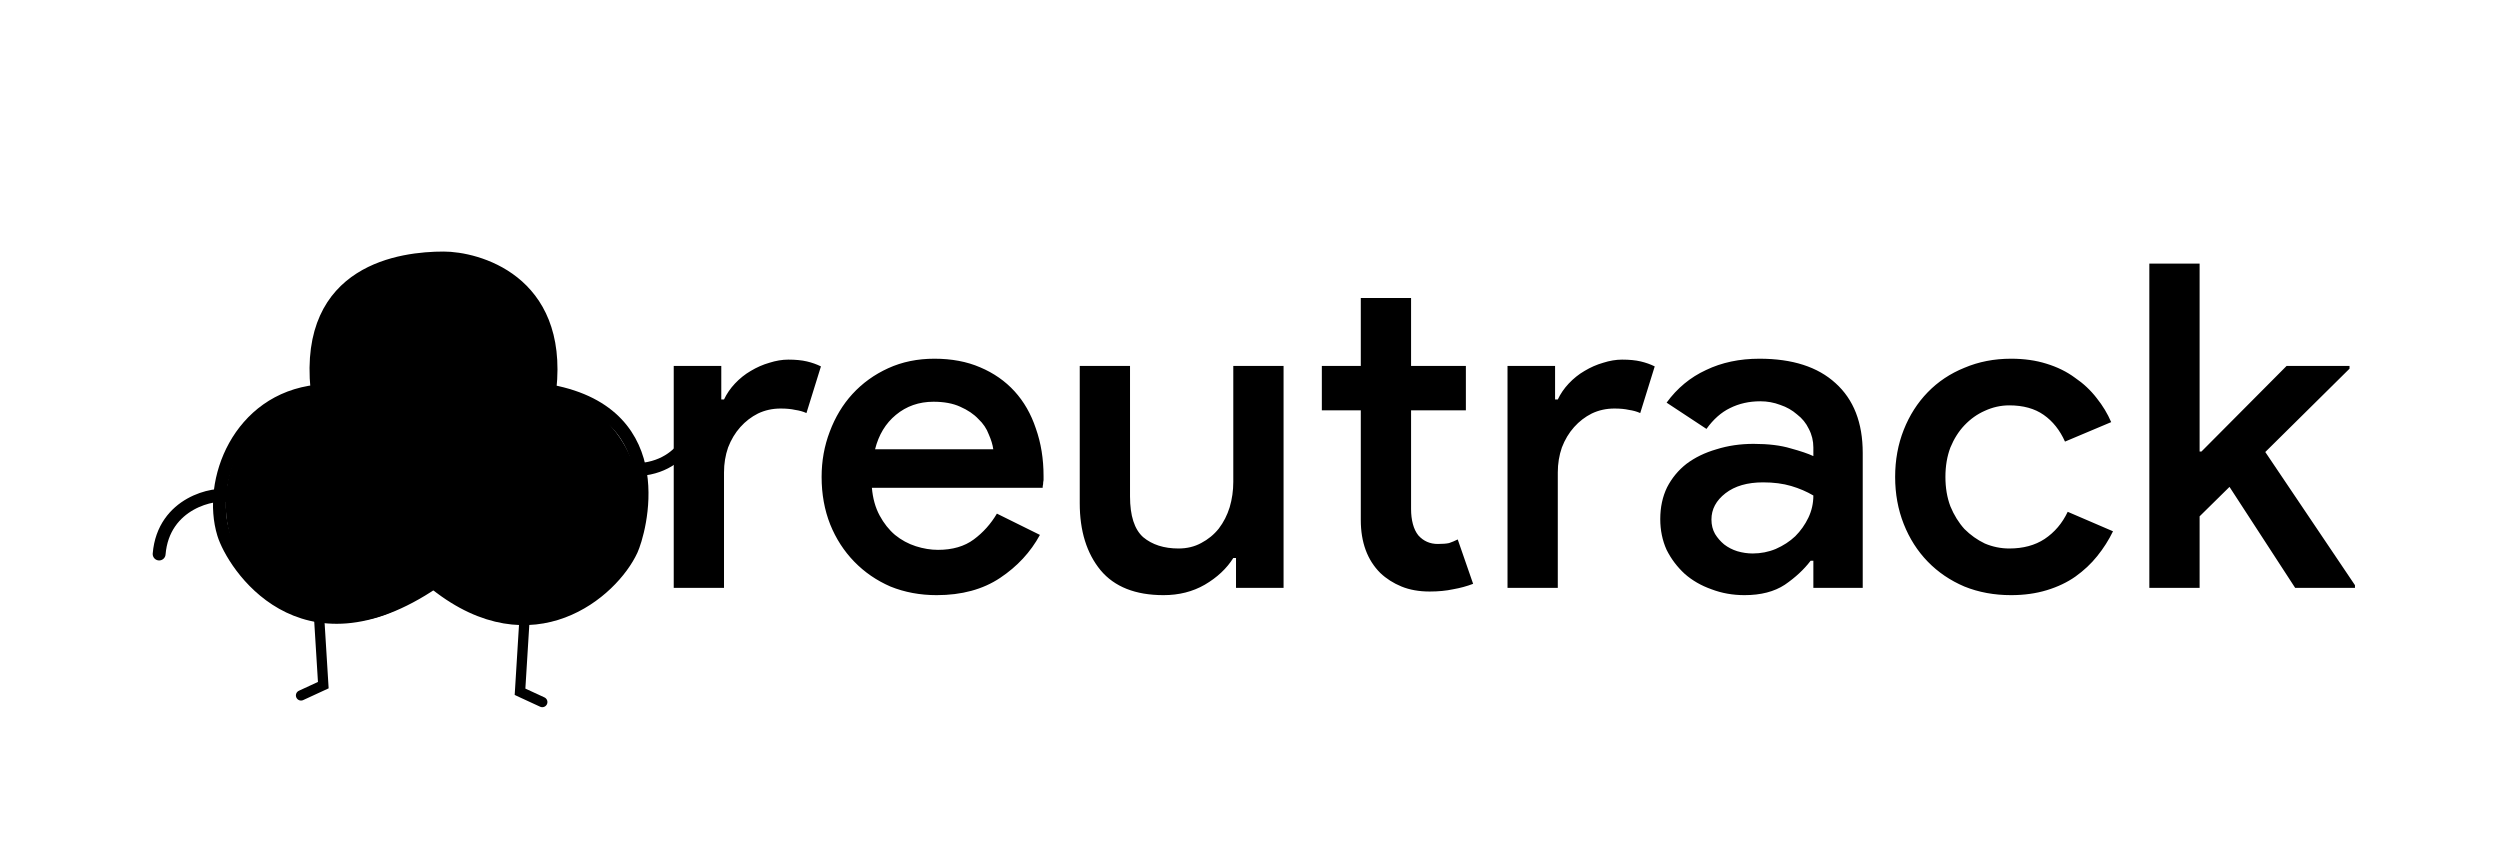 <svg width="876" height="300" viewBox="0 0 876 300" fill="none" xmlns="http://www.w3.org/2000/svg">
<path d="M236.075 128.232H252.74V139.976H253.692C254.644 137.966 255.914 136.114 257.501 134.421C259.194 132.623 261.046 131.141 263.056 129.977C265.172 128.708 267.341 127.755 269.563 127.121C271.891 126.38 274.113 126.01 276.229 126.01C278.768 126.01 280.937 126.221 282.736 126.644C284.535 127.068 286.175 127.65 287.656 128.39L282.577 144.738C281.414 144.209 280.091 143.838 278.61 143.627C277.234 143.309 275.541 143.15 273.531 143.15C270.674 143.15 268.029 143.732 265.595 144.896C263.268 146.06 261.204 147.647 259.406 149.658C257.607 151.668 256.178 154.049 255.12 156.8C254.168 159.551 253.692 162.46 253.692 165.529V206H236.075V128.232ZM364.392 187.431C361.112 193.462 356.456 198.488 350.425 202.508C344.394 206.529 336.988 208.539 328.206 208.539C322.386 208.539 316.99 207.534 312.017 205.524C307.15 203.408 302.918 200.498 299.32 196.795C295.723 193.092 292.919 188.753 290.908 183.78C288.898 178.702 287.893 173.147 287.893 167.116C287.893 161.508 288.845 156.218 290.75 151.245C292.654 146.166 295.3 141.775 298.685 138.072C302.177 134.263 306.356 131.247 311.224 129.025C316.091 126.803 321.487 125.692 327.412 125.692C333.443 125.692 338.786 126.697 343.442 128.708C348.203 130.718 352.224 133.522 355.504 137.119C358.784 140.717 361.27 145.055 362.963 150.134C364.762 155.212 365.661 160.767 365.661 166.798C365.661 167.327 365.661 167.804 365.661 168.227C365.556 168.756 365.503 169.232 365.503 169.655C365.397 170.078 365.344 170.502 365.344 170.925H305.51C305.827 174.628 306.727 177.855 308.208 180.606C309.689 183.357 311.488 185.632 313.604 187.431C315.826 189.23 318.26 190.552 320.905 191.399C323.55 192.245 326.142 192.668 328.682 192.668C333.76 192.668 337.94 191.451 341.22 189.018C344.5 186.584 347.198 183.569 349.314 179.971L364.392 187.431ZM348.044 157.434C347.833 155.847 347.304 154.101 346.457 152.197C345.717 150.187 344.5 148.388 342.807 146.801C341.22 145.108 339.104 143.679 336.459 142.516C333.919 141.352 330.798 140.77 327.095 140.77C322.016 140.77 317.625 142.304 313.922 145.372C310.324 148.335 307.891 152.356 306.621 157.434H348.044ZM433.097 195.525H432.145C429.817 199.228 426.485 202.35 422.146 204.889C417.914 207.323 413.1 208.539 407.704 208.539C397.864 208.539 390.51 205.63 385.643 199.81C380.776 193.885 378.342 186.055 378.342 176.321V128.232H395.959V173.94C395.959 180.712 397.493 185.473 400.562 188.224C403.736 190.87 407.862 192.192 412.941 192.192C415.904 192.192 418.549 191.557 420.877 190.288C423.31 189.018 425.374 187.325 427.066 185.209C428.759 182.987 430.029 180.5 430.876 177.749C431.722 174.893 432.145 171.93 432.145 168.862V128.232H449.762V206H433.097V195.525ZM476.822 143.785H463.173V128.232H476.822V104.425H494.439V128.232H513.643V143.785H494.439V178.384C494.439 180.289 494.651 182.035 495.074 183.622C495.497 185.209 496.132 186.531 496.979 187.59C498.777 189.6 501.052 190.605 503.803 190.605C505.496 190.605 506.819 190.499 507.771 190.288C508.723 189.97 509.728 189.547 510.787 189.018L516.183 204.572C513.961 205.418 511.633 206.053 509.199 206.476C506.766 207.005 504.015 207.27 500.946 207.27C497.243 207.27 493.963 206.688 491.106 205.524C488.25 204.36 485.763 202.773 483.647 200.763C479.097 196.213 476.822 190.023 476.822 182.193V143.785ZM528.234 128.232H544.898V139.976H545.851C546.803 137.966 548.072 136.114 549.66 134.421C551.352 132.623 553.204 131.141 555.214 129.977C557.331 128.708 559.5 127.755 561.722 127.121C564.049 126.38 566.271 126.01 568.387 126.01C570.927 126.01 573.096 126.221 574.895 126.644C576.693 127.068 578.333 127.65 579.815 128.39L574.736 144.738C573.572 144.209 572.249 143.838 570.768 143.627C569.393 143.309 567.7 143.15 565.689 143.15C562.833 143.15 560.187 143.732 557.754 144.896C555.426 146.06 553.363 147.647 551.564 149.658C549.765 151.668 548.337 154.049 547.279 156.8C546.327 159.551 545.851 162.46 545.851 165.529V206H528.234V128.232ZM635.401 196.477H634.448C632.121 199.546 629.105 202.35 625.402 204.889C621.699 207.323 616.99 208.539 611.277 208.539C607.15 208.539 603.288 207.852 599.691 206.476C596.093 205.206 592.972 203.408 590.327 201.08C587.682 198.646 585.565 195.842 583.978 192.668C582.497 189.388 581.756 185.791 581.756 181.876C581.756 177.749 582.55 174.046 584.137 170.766C585.83 167.486 588.105 164.735 590.962 162.513C593.924 160.291 597.416 158.598 601.437 157.434C605.457 156.165 609.795 155.53 614.451 155.53C619.635 155.53 623.974 156.059 627.465 157.117C630.957 158.069 633.602 158.969 635.401 159.815V156.8C635.401 154.472 634.872 152.303 633.814 150.292C632.861 148.282 631.486 146.589 629.687 145.214C627.994 143.732 626.037 142.621 623.815 141.881C621.593 141.034 619.265 140.611 616.832 140.611C612.917 140.611 609.372 141.405 606.198 142.992C603.129 144.473 600.378 146.907 597.945 150.292L583.978 141.087C587.682 136.008 592.284 132.199 597.786 129.66C603.288 127.015 609.531 125.692 616.514 125.692C628.047 125.692 636.935 128.549 643.178 134.263C649.526 139.976 652.7 148.123 652.7 158.704V206H635.401V196.477ZM635.401 173.623C633.073 172.247 630.481 171.136 627.624 170.29C624.767 169.444 621.487 169.02 617.784 169.02C612.282 169.02 607.891 170.29 604.611 172.829C601.331 175.369 599.691 178.437 599.691 182.035C599.691 183.939 600.114 185.632 600.96 187.113C601.807 188.489 602.865 189.706 604.135 190.764C605.51 191.822 607.044 192.615 608.737 193.144C610.536 193.673 612.335 193.938 614.133 193.938C616.99 193.938 619.688 193.409 622.228 192.351C624.873 191.187 627.148 189.706 629.052 187.907C630.957 186.002 632.491 183.833 633.655 181.4C634.819 178.966 635.401 176.374 635.401 173.623ZM740.397 186.161C738.915 189.23 737.064 192.139 734.842 194.89C732.726 197.535 730.186 199.916 727.224 202.032C724.367 204.043 721.034 205.63 717.225 206.794C713.416 207.957 709.236 208.539 704.687 208.539C698.762 208.539 693.312 207.534 688.34 205.524C683.367 203.408 679.081 200.498 675.484 196.795C671.886 193.092 669.083 188.7 667.072 183.622C665.062 178.543 664.057 173.041 664.057 167.116C664.057 161.191 665.062 155.689 667.072 150.61C669.083 145.531 671.886 141.14 675.484 137.437C679.081 133.734 683.367 130.877 688.34 128.866C693.312 126.75 698.762 125.692 704.687 125.692C709.236 125.692 713.363 126.274 717.066 127.438C720.875 128.602 724.208 130.242 727.065 132.358C730.028 134.368 732.567 136.749 734.683 139.5C736.799 142.145 738.492 144.949 739.762 147.912L723.573 154.736C721.775 150.716 719.288 147.594 716.114 145.372C712.94 143.15 708.919 142.039 704.052 142.039C701.089 142.039 698.233 142.674 695.482 143.944C692.836 145.108 690.456 146.801 688.34 149.023C686.329 151.139 684.689 153.731 683.419 156.8C682.256 159.868 681.674 163.307 681.674 167.116C681.674 170.925 682.256 174.364 683.419 177.432C684.689 180.5 686.329 183.146 688.34 185.368C690.456 187.484 692.836 189.177 695.482 190.446C698.233 191.61 701.089 192.192 704.052 192.192C708.919 192.192 713.046 191.081 716.431 188.859C719.923 186.531 722.621 183.357 724.526 179.337L740.397 186.161ZM753.126 92.363H770.743V158.228H771.378L801.215 128.232H823.276V129.184L793.756 158.387L825.181 205.048V206H804.231L781.218 170.607L770.743 180.924V206H753.126V92.363Z" fill="#333A45" style="fill:#333A45;fill:color(display-p3 0.2 0.228 0.271);fill-opacity:1;"/>
<path d="M224.302 164.517C242.359 163.012 245.996 144.954 244.617 140.064" stroke="#A855F7" style="stroke:#A855F7;stroke:color(display-p3 0.659 0.333 0.969);stroke-opacity:1;" stroke-width="4.514" stroke-linecap="round"/>
<path d="M55.762 194.124C57.267 176.066 75.324 172.43 80.215 173.809" stroke="#A855F7" style="stroke:#A855F7;stroke:color(display-p3 0.659 0.333 0.969);stroke-opacity:1;" stroke-width="4.514" stroke-linecap="round"/>
<path d="M161.852 176.555C161.852 199.41 143.324 217.938 120.469 217.938C97.614 217.938 79.087 199.41 79.087 176.555C79.087 153.7 97.614 135.173 120.469 135.173C143.324 135.173 161.852 153.7 161.852 176.555Z" fill="#F6EDFF" style="fill:#F6EDFF;fill:color(display-p3 0.966 0.929 1);fill-opacity:1;"/>
<path d="M224.301 176.555C224.301 199.41 205.774 217.938 182.919 217.938C160.064 217.938 141.537 199.41 141.537 176.555C141.537 153.7 160.064 135.173 182.919 135.173C205.774 135.173 224.301 153.7 224.301 176.555Z" fill="#F6EDFF" style="fill:#F6EDFF;fill:color(display-p3 0.966 0.929 1);fill-opacity:1;"/>
<path d="M193.453 131.411C193.453 154.266 174.925 172.793 152.07 172.793C129.215 172.793 110.688 154.266 110.688 131.411C110.688 108.556 129.215 90.028 152.07 90.028C174.925 90.028 193.453 108.556 193.453 131.411Z" fill="#F6EDFF" style="fill:#F6EDFF;fill:color(display-p3 0.966 0.929 1);fill-opacity:1;"/>
<path d="M111.064 136.301C106.925 94.543 140.784 90.405 155.456 90.404C166.742 90.404 196.838 97.929 192.7 136.301" stroke="#A855F7" style="stroke:#A855F7;stroke:color(display-p3 0.659 0.333 0.969);stroke-opacity:1;" stroke-width="4.514" stroke-linecap="round"/>
<path d="M193.076 137.054C236.34 145.263 223.977 186.915 221.292 192.732C214.52 207.404 186.68 231.481 152.821 204.77" stroke="#A855F7" style="stroke:#A855F7;stroke:color(display-p3 0.659 0.333 0.969);stroke-opacity:1;" stroke-width="4.514" stroke-linecap="round"/>
<path d="M152.07 204.018C105.421 235.619 81.558 197.622 78.334 187.089C72.691 168.655 83.601 140.063 111.064 137.054" stroke="#A855F7" style="stroke:#A855F7;stroke:color(display-p3 0.659 0.333 0.969);stroke-opacity:1;" stroke-width="4.514" stroke-linecap="round"/>
<circle cx="122.727" cy="155.488" r="11.662" stroke="#A855F7" style="stroke:#A855F7;stroke:color(display-p3 0.659 0.333 0.969);stroke-opacity:1;" stroke-width="3.762"/>
<circle cx="179.909" cy="155.488" r="11.662" stroke="#A855F7" style="stroke:#A855F7;stroke:color(display-p3 0.659 0.333 0.969);stroke-opacity:1;" stroke-width="3.762"/>
<path d="M134.765 155.487C144.17 144.577 161.852 147.587 167.495 155.487" stroke="#A855F7" style="stroke:#A855F7;stroke:color(display-p3 0.659 0.333 0.969);stroke-opacity:1;" stroke-width="4.514" stroke-linecap="round"/>
<path d="M155.456 166.774C150.566 171.664 144.923 167.526 144.546 166.774" stroke="#A855F7" style="stroke:#A855F7;stroke:color(display-p3 0.659 0.333 0.969);stroke-opacity:1;" stroke-width="2.325" stroke-linecap="round"/>
<circle cx="121.974" cy="160.002" r="4.514" fill="#A855F7" style="fill:#A855F7;fill:color(display-p3 0.659 0.333 0.969);fill-opacity:1;"/>
<circle cx="179.909" cy="159.25" r="4.514" fill="#A855F7" style="fill:#A855F7;fill:color(display-p3 0.659 0.333 0.969);fill-opacity:1;"/>
<path d="M135.518 111.472C137.022 124.639 151.037 122.364 155.08 118.62C165.238 109.215 153.952 102.819 149.061 106.581C137.75 115.281 156.585 126.52 164.861 119.748" stroke="#A855F7" style="stroke:#A855F7;stroke:color(display-p3 0.659 0.333 0.969);stroke-opacity:1;" stroke-width="4.514" stroke-linecap="round"/>
<path d="M111.783 215.771L113.283 240.074L105.482 243.675" stroke="#A855F7" style="stroke:#A855F7;stroke:color(display-p3 0.659 0.333 0.969);stroke-opacity:1;" stroke-width="3.6" stroke-linecap="round"/>
<path d="M183.717 218.096L182.217 242.4L190.018 246" stroke="#A855F7" style="stroke:#A855F7;stroke:color(display-p3 0.659 0.333 0.969);stroke-opacity:1;" stroke-width="3.6" stroke-linecap="round"/>
</svg>
